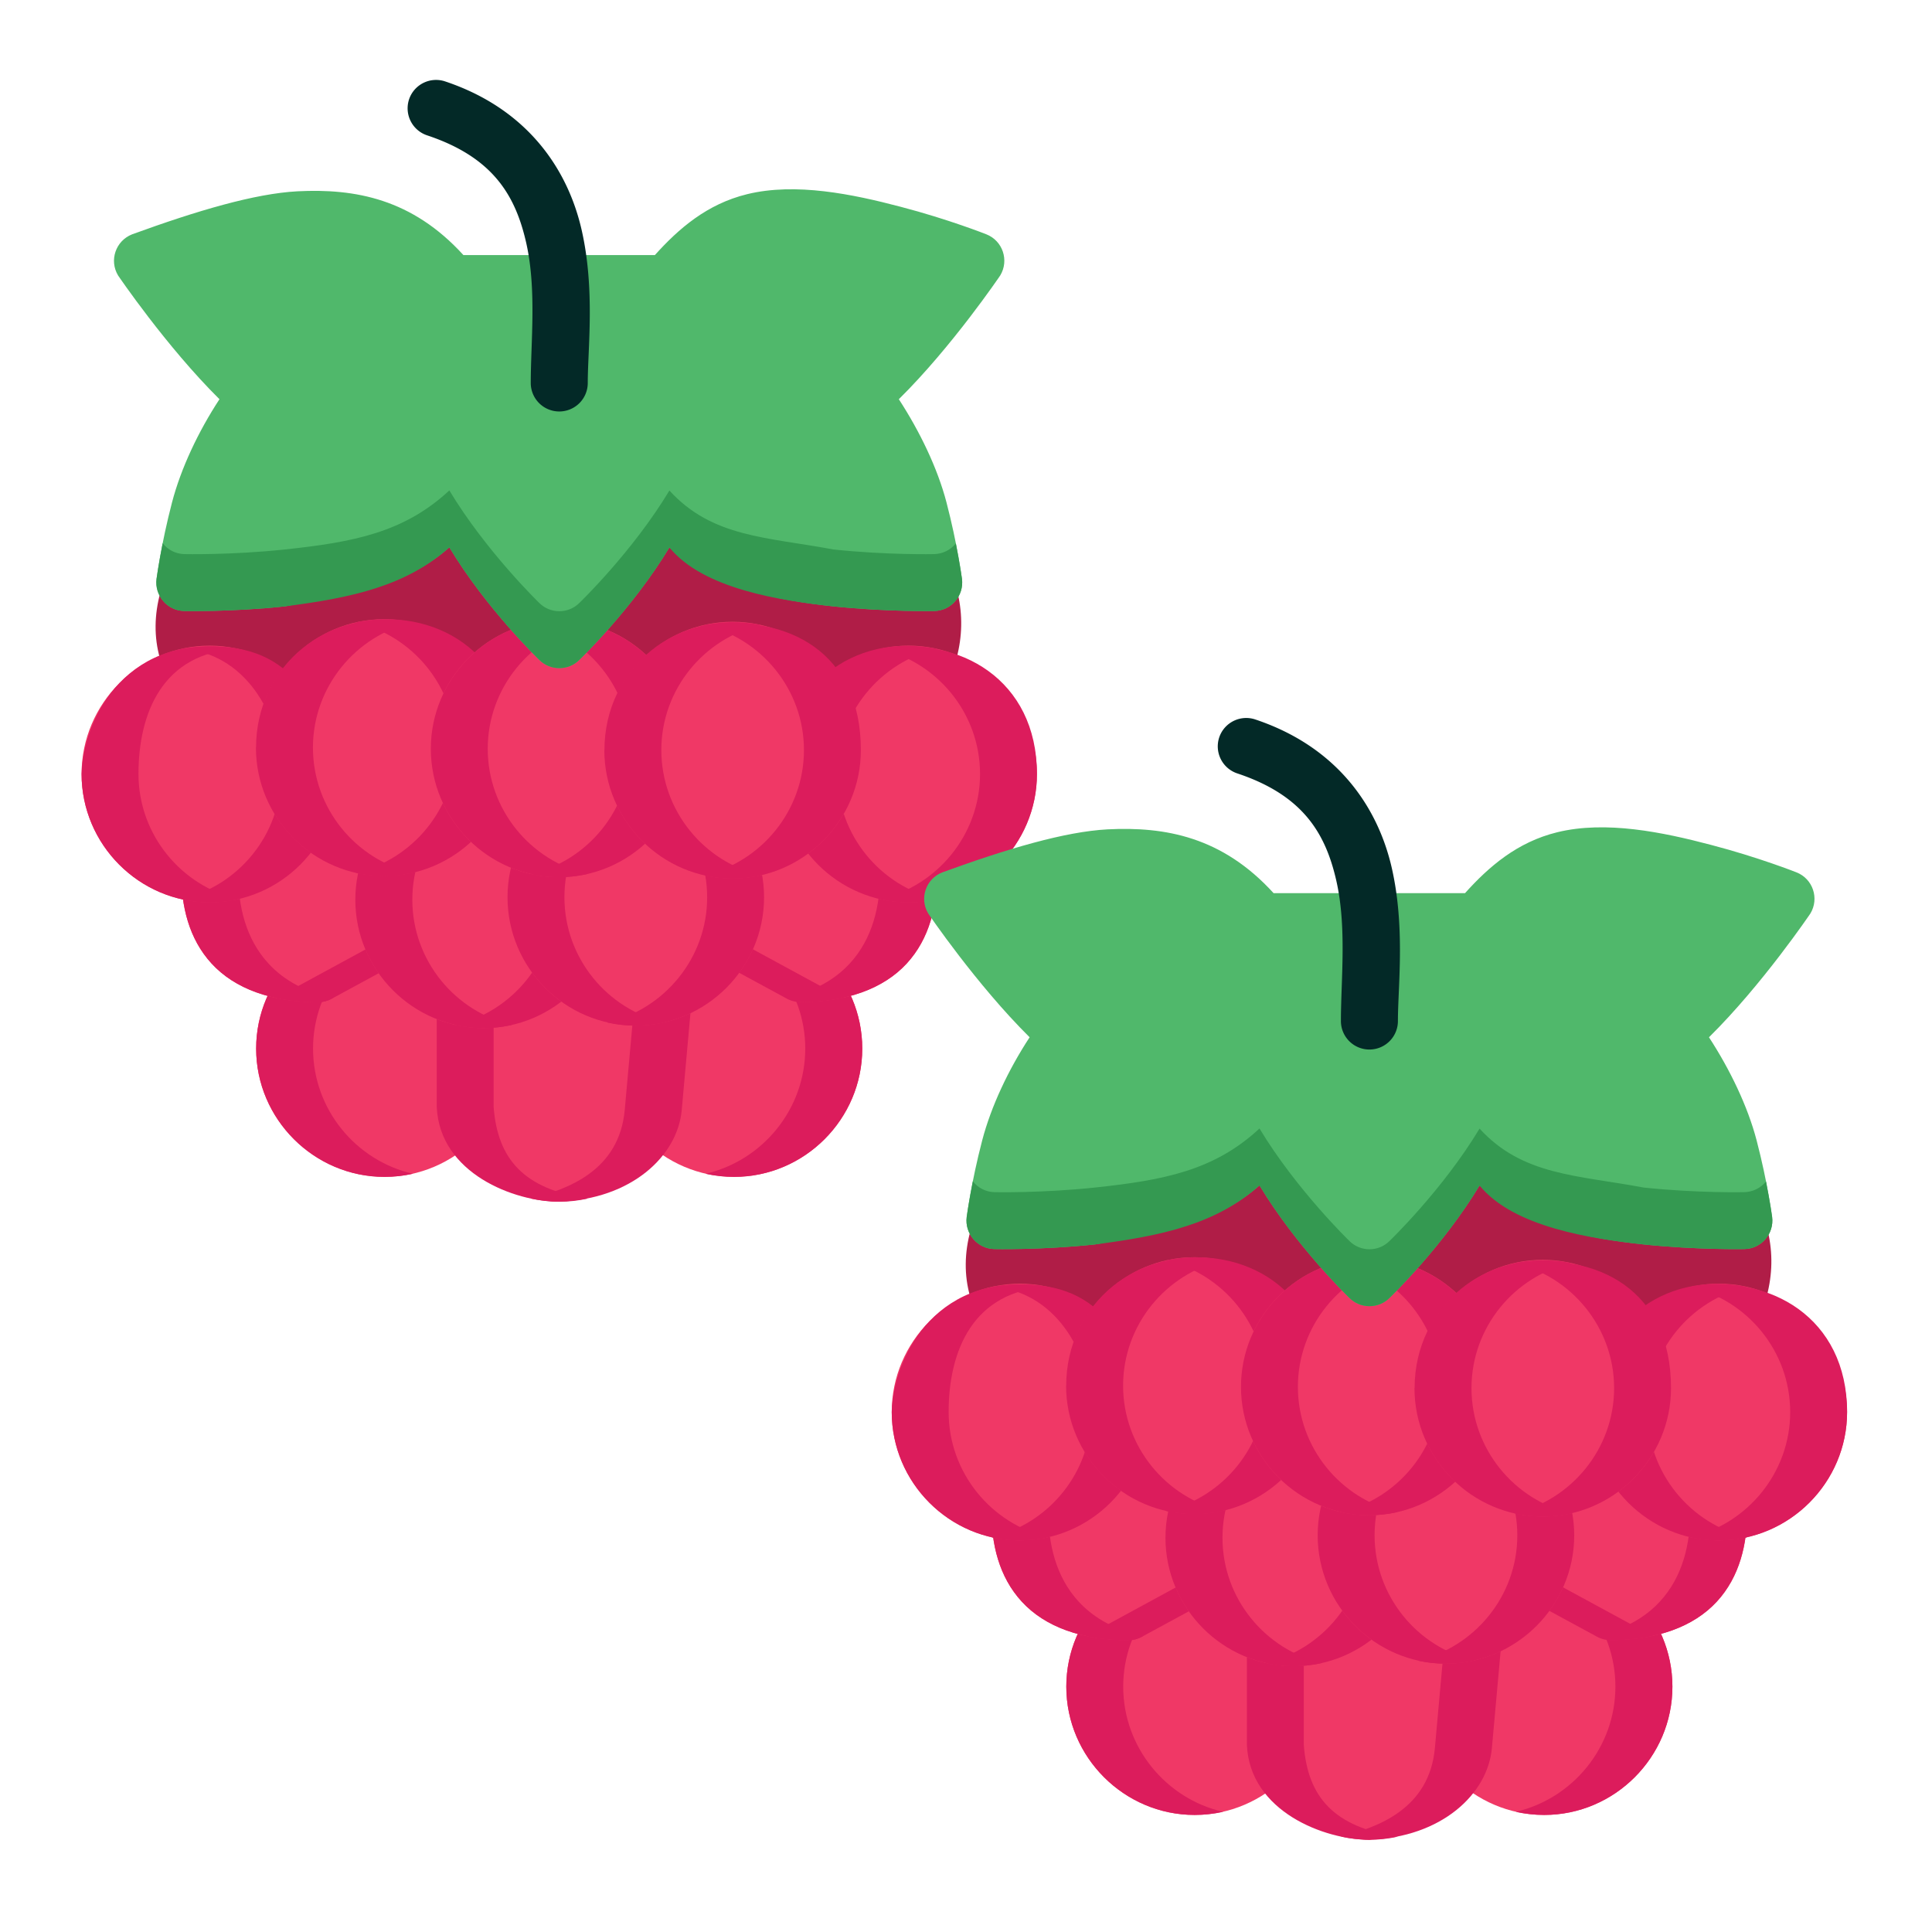 <?xml version="1.0" encoding="UTF-8" standalone="no"?>
<!-- Created with Inkscape (http://www.inkscape.org/) -->

<svg
   width="64pt"
   height="64pt"
   viewBox="0 0 22.578 22.578"
   version="1.1"
   id="svg831"
   inkscape:version="1.1.1 (3bf5ae0d25, 2021-09-20)"
   sodipodi:docname="Export - Unblash - 64px.svg"
   inkscape:export-filename="C:\Users\User\Desktop\CARLOS PROJECT\2. FEBRUARI 1\DONE\8 - Peach.png"
   inkscape:export-xdpi="576"
   inkscape:export-ydpi="576"
   xmlns:inkscape="http://www.inkscape.org/namespaces/inkscape"
   xmlns:sodipodi="http://sodipodi.sourceforge.net/DTD/sodipodi-0.dtd"
   xmlns="http://www.w3.org/2000/svg"
   xmlns:svg="http://www.w3.org/2000/svg"
   xmlns:rdf="http://www.w3.org/1999/02/22-rdf-syntax-ns#"
   xmlns:cc="http://creativecommons.org/ns#"
   xmlns:dc="http://purl.org/dc/elements/1.1/">
  <defs
     id="defs825">
    <pattern
       id="EMFhbasepattern"
       patternUnits="userSpaceOnUse"
       width="6"
       height="6"
       x="0"
       y="0" />
    <pattern
       id="EMFhbasepattern-9"
       patternUnits="userSpaceOnUse"
       width="6"
       height="6"
       x="0"
       y="0" />
    <pattern
       id="EMFhbasepattern-0"
       patternUnits="userSpaceOnUse"
       width="6"
       height="6"
       x="0"
       y="0" />
    <pattern
       id="EMFhbasepattern-7"
       patternUnits="userSpaceOnUse"
       width="6"
       height="6"
       x="0"
       y="0" />
    <pattern
       id="EMFhbasepattern-2"
       patternUnits="userSpaceOnUse"
       width="6"
       height="6"
       x="0"
       y="0" />
    <pattern
       id="EMFhbasepattern-98"
       patternUnits="userSpaceOnUse"
       width="6"
       height="6"
       x="0"
       y="0" />
    <pattern
       id="EMFhbasepattern-6"
       patternUnits="userSpaceOnUse"
       width="6"
       height="6"
       x="0"
       y="0" />
    <pattern
       id="EMFhbasepattern-01"
       patternUnits="userSpaceOnUse"
       width="6"
       height="6"
       x="0"
       y="0" />
    <pattern
       id="EMFhbasepattern-07"
       patternUnits="userSpaceOnUse"
       width="6"
       height="6"
       x="0"
       y="0" />
    <pattern
       id="EMFhbasepattern-8"
       patternUnits="userSpaceOnUse"
       width="6"
       height="6"
       x="0"
       y="0" />
    <pattern
       id="EMFhbasepattern-4"
       patternUnits="userSpaceOnUse"
       width="6"
       height="6"
       x="0"
       y="0" />
    <pattern
       id="EMFhbasepattern-40"
       patternUnits="userSpaceOnUse"
       width="6"
       height="6"
       x="0"
       y="0" />
    <pattern
       id="EMFhbasepattern-08"
       patternUnits="userSpaceOnUse"
       width="6"
       height="6"
       x="0"
       y="0" />
    <pattern
       id="EMFhbasepattern-04"
       patternUnits="userSpaceOnUse"
       width="6"
       height="6"
       x="0"
       y="0" />
    <pattern
       id="EMFhbasepattern-014"
       patternUnits="userSpaceOnUse"
       width="6"
       height="6"
       x="0"
       y="0" />
    <pattern
       id="EMFhbasepattern-27"
       patternUnits="userSpaceOnUse"
       width="6"
       height="6"
       x="0"
       y="0" />
    <pattern
       id="EMFhbasepattern-09"
       patternUnits="userSpaceOnUse"
       width="6"
       height="6"
       x="0"
       y="0" />
    <pattern
       id="EMFhbasepattern-5"
       patternUnits="userSpaceOnUse"
       width="6"
       height="6"
       x="0"
       y="0" />
    <pattern
       id="EMFhbasepattern-018"
       patternUnits="userSpaceOnUse"
       width="6"
       height="6"
       x="0"
       y="0" />
  </defs>
  <sodipodi:namedview
     id="base"
     pagecolor="#ffffff"
     bordercolor="#666666"
     borderopacity="1.0"
     inkscape:pageopacity="0.0"
     inkscape:pageshadow="2"
     inkscape:zoom="9.1757813"
     inkscape:cx="37.925926"
     inkscape:cy="42.666666"
     inkscape:document-units="pt"
     inkscape:current-layer="svg831"
     showgrid="false"
     units="pt"
     inkscape:window-width="1920"
     inkscape:window-height="1001"
     inkscape:window-x="-9"
     inkscape:window-y="41"
     inkscape:window-maximized="1"
     inkscape:pagecheckerboard="true"
     inkscape:showpageshadow="false"
     inkscape:object-paths="true"
     inkscape:snap-intersection-paths="true"
     inkscape:snap-smooth-nodes="true"
     inkscape:snap-midpoints="true"
     showguides="true"
     inkscape:snap-bbox="true"
     inkscape:bbox-nodes="true"
     inkscape:snap-nodes="false"
     inkscape:snap-global="true">
    <inkscape:grid
       type="xygrid"
       id="grid1378" />
    <sodipodi:guide
       position="0.97,21.608"
       orientation="78,0"
       id="guide1380"
       inkscape:locked="false" />
    <sodipodi:guide
       position="0.97,0.97"
       orientation="0,78"
       id="guide1382"
       inkscape:locked="false" />
    <sodipodi:guide
       position="21.608,0.97"
       orientation="-78,0"
       id="guide1384"
       inkscape:locked="false" />
    <sodipodi:guide
       position="21.608,21.608"
       orientation="0,-78"
       id="guide1386"
       inkscape:locked="false" />
  </sodipodi:namedview>
  <g
     inkscape:label="Icon"
     inkscape:groupmode="layer"
     id="layer1"
     transform="translate(0,-274.422)" />
  <g
     id="g1887"
     style="display:inline;stroke-width:0.795"
     transform="matrix(1.257,0,0,1.257,-76.058,-313.103)">
    <g
       id="g12516"
       style="stroke-width:0.795">
      <path
         style="color:#000000;fill:#f03866;fill-opacity:1;stroke-width:0.795;stroke-linecap:round;stroke-linejoin:round;-inkscape-stroke:none"
         d="m 66.139,258.836 c 0,0.656 0.538,1.193 1.193,1.193 0.656,0 1.192,-0.538 1.192,-1.193 -2e-6,-0.656 -0.536,-1.193 -1.192,-1.193 z"
         id="path1132770"
         sodipodi:nodetypes="csscc" />
      <path
         id="path46059"
         style="color:#000000;fill:#dc1c5c;fill-opacity:1;stroke-width:0.795;stroke-linecap:round;stroke-linejoin:round;-inkscape-stroke:none"
         d="m 67.087,257.678 c 0.519,0.129 0.907,0.6 0.907,1.158 -3e-6,0.565 -0.398,1.042 -0.927,1.164 0.085,0.019 0.174,0.029 0.265,0.029 0.656,0 1.192,-0.538 1.192,-1.193 -2e-6,-0.656 -0.536,-1.193 -1.192,-1.193 z"
         sodipodi:nodetypes="cscsscc" />
      <g
         id="g42882"
         transform="matrix(-1,0,0,1,131.413,-1.8750029e-8)"
         style="stroke-width:0.795">
        <path
           style="color:#000000;fill:#f03866;fill-opacity:1;stroke-width:0.795;stroke-linecap:round;stroke-linejoin:round;-inkscape-stroke:none"
           d="m 63.398,256.031 -1.115,0.98 c -0.057,0.05 -0.09,0.123 -0.09,0.199 2e-6,0.296 0.068,0.603 0.283,0.836 0.215,0.233 0.556,0.357 0.992,0.357 l 1.43,-1.113 z"
           id="path42876"
           sodipodi:nodetypes="cccsccc" />
        <path
           id="path42878"
           style="color:#000000;fill:#dc1c5c;fill-opacity:1;stroke-width:0.795;stroke-linecap:round;stroke-linejoin:round;-inkscape-stroke:none"
           d="m 63.424,258.314 c -0.169,-0.06 -0.309,-0.15 -0.418,-0.268 -0.215,-0.233 -0.283,-0.539 -0.283,-0.836 l -0.529,3.4e-4 c 0,0.296 0.068,0.603 0.283,0.836 0.215,0.233 0.556,0.358 0.992,0.358 z"
           sodipodi:nodetypes="ccccscc" />
      </g>
      <path
         id="path49429"
         style="color:#000000;fill:#dc1c5c;fill-opacity:1;stroke-width:0.795;stroke-linecap:round;stroke-linejoin:round;-inkscape-stroke:none"
         d="m 67.826,255.965 a 0.265,0.265 0 0 0 -0.181,0.086 l -1.129,1.24 a 0.265,0.265 0 0 0 0.07,0.41 l 1.235,0.67 a 0.265,0.265 0 0 0 0.125,0.033 c 0.142,0 0.273,-0.013 0.393,-0.039 l -1.224,-0.665 a 0.265,0.265 0 0 1 -0.07,-0.41 l 1.069,-1.174 -0.098,-0.086 a 0.265,0.265 0 0 0 -0.19,-0.067 z" />
      <path
         style="color:#000000;fill:#b01d47;stroke-width:0.795;stroke-linecap:round;stroke-linejoin:round;-inkscape-stroke:none"
         d="m 69.295,255.481 c 0.183,-0.36 0.213,-0.78 0.002,-1.178 -0.041,-0.078 -0.118,-0.131 -0.205,-0.141 l -1.461,-0.158 c -0.089,-0.009 -0.176,0.027 -0.232,0.096 -0.301,0.366 -0.383,0.823 -0.248,1.209 z"
         id="path1057588"
         sodipodi:nodetypes="ccccccc" />
      <path
         style="color:#000000;fill:#f03866;fill-opacity:1;stroke-width:0.795;stroke-linecap:round;stroke-linejoin:round;-inkscape-stroke:none"
         d="m 68.955,255.09 c -0.656,0 -1.191,0.538 -1.191,1.193 2e-6,0.656 0.536,1.193 1.191,1.193 0.656,0 1.193,-0.538 1.193,-1.193 -2e-6,-0.656 -0.538,-1.193 -1.193,-1.193 z"
         id="path1057590" />
      <path
         style="color:#000000;fill:#b01d47;fill-opacity:1;stroke-width:0.795;stroke-linecap:round;stroke-linejoin:round;-inkscape-stroke:none"
         d="m 63.295,253.408 0.477,1.861 c 0.008,0.032 0.022,0.063 0.041,0.09 0.217,0.298 0.572,0.492 0.967,0.492 0.401,0 0.705,-0.235 0.928,-0.537 0.223,0.302 0.527,0.537 0.928,0.537 0.395,0 0.748,-0.194 0.965,-0.492 0.023,-0.031 0.039,-0.067 0.047,-0.105 l 0.381,-1.951 z"
         id="path1057580"
         sodipodi:nodetypes="cccscscccc" />
      <path
         style="color:#000000;fill:#b01d47;stroke-width:0.795;stroke-linecap:round;stroke-linejoin:round;-inkscape-stroke:none"
         d="m 64.285,255.273 c 0.122,-0.386 0.016,-0.821 -0.27,-1.172 -0.056,-0.07 -0.145,-0.107 -0.234,-0.098 l -2e-6,1.2e-4 -1.461,0.16 c -0.087,0.01 -0.164,0.062 -0.205,0.141 -0.201,0.38 -0.234,0.823 0.018,1.203 z"
         id="path1057582"
         sodipodi:nodetypes="cccccccc" />
      <path
         id="path1098057"
         style="fill:#f03866;stroke-width:0.795;stroke-linecap:round;stroke-linejoin:round"
         d="m 64.082,257.643 c -0.656,0 -1.193,0.538 -1.193,1.193 0,0.656 0.538,1.193 1.193,1.193 0.656,0 1.193,-0.538 1.193,-1.193 z"
         sodipodi:nodetypes="csscc" />
      <path
         id="path42964"
         style="color:#000000;fill:#dc1c5c;fill-opacity:1;stroke-width:0.795;stroke-linecap:round;stroke-linejoin:round;-inkscape-stroke:none"
         d="m 64.082,257.643 c -0.656,0 -1.193,0.538 -1.193,1.193 0,0.656 0.538,1.193 1.193,1.193 0.091,0 0.179,-0.01 0.265,-0.029 -0.53,-0.121 -0.929,-0.599 -0.929,-1.164 0,-0.558 0.389,-1.03 0.908,-1.159 z"
         sodipodi:nodetypes="csscscc" />
      <path
         style="color:#000000;fill:#f03866;fill-opacity:1;stroke-width:0.795;stroke-linecap:round;stroke-linejoin:round;-inkscape-stroke:none"
         d="m 64.832,257.527 c -0.145,5.1e-4 -0.263,0.118 -0.264,0.264 v 1.588 c 0.183,0.507 0.722,0.871 1.139,0.881 0.576,-0.126 0.974,-0.402 1.139,-0.856 l 0.143,-1.59 c 0.013,-0.154 -0.107,-0.286 -0.262,-0.287 z"
         id="path1057564"
         sodipodi:nodetypes="cccccccc" />
      <path
         id="path50965"
         style="color:#000000;fill:#dc1c5c;fill-opacity:1;stroke-width:0.795;stroke-linecap:round;stroke-linejoin:round;-inkscape-stroke:none"
         d="m 66.197,257.527 c 0.154,9.8e-4 0.275,0.133 0.262,0.287 l -0.143,1.59 c -0.05,0.569 -0.534,0.742 -0.874,0.826 0.085,0.019 0.174,0.029 0.265,0.029 0.671,-0.022 1.102,-0.425 1.139,-0.855 l 0.143,-1.59 c 0.013,-0.154 -0.108,-0.286 -0.262,-0.287 z"
         sodipodi:nodetypes="ccccccccc" />
      <path
         id="path44648"
         style="color:#000000;fill:#dc1c5c;fill-opacity:1;stroke-width:0.795;stroke-linecap:round;stroke-linejoin:round;-inkscape-stroke:none"
         d="m 64.832,257.527 c -0.145,5.8e-4 -0.263,0.118 -0.264,0.264 v 1.588 c 0.028,0.619 0.722,0.881 1.138,0.881 0.091,0 0.179,-0.01 0.265,-0.029 -0.596,-0.089 -0.837,-0.369 -0.874,-0.851 v -1.588 c 5.81e-4,-0.145 0.118,-0.263 0.264,-0.264 z"
         sodipodi:nodetypes="ccccccccc" />
      <path
         style="color:#000000;fill:#f03866;fill-opacity:1;stroke-width:0.795;stroke-linecap:round;stroke-linejoin:round;-inkscape-stroke:none"
         d="m 62.283,257.012 c -0.057,0.05 -0.09,0.123 -0.09,0.199 2e-6,0.296 0.068,0.603 0.283,0.836 0.215,0.233 0.556,0.357 0.992,0.357 0.464,-0.162 0.916,-0.463 1.359,-0.703 0.151,-0.082 0.185,-0.283 0.07,-0.41 l -1.129,-1.24 c -0.569,-0.211 -1.055,0.582 -1.486,0.961 z"
         id="path1057560"
         sodipodi:nodetypes="ccsccccc" />
      <path
         id="path47784"
         style="color:#000000;fill:#dc1c5c;fill-opacity:1;stroke-width:0.795;stroke-linecap:round;stroke-linejoin:round;-inkscape-stroke:none"
         d="m 64.298,257.701 -1.223,0.665 c 0.12,0.026 0.252,0.039 0.393,0.039 0.044,-5.2e-4 0.087,-0.012 0.125,-0.033 l 1.234,-0.67 z"
         sodipodi:nodetypes="cccccc" />
      <path
         id="path27178"
         style="color:#000000;fill:#dc1c5c;fill-opacity:1;stroke-width:0.795;stroke-linecap:round;stroke-linejoin:round;-inkscape-stroke:none"
         d="m 62.193,257.211 c 0,0.296 0.068,0.603 0.283,0.836 0.215,0.233 0.556,0.358 0.992,0.358 0.044,-5.2e-4 0.087,-0.012 0.125,-0.033 l 0.011,-0.006 c -0.251,-0.053 -0.453,-0.161 -0.599,-0.319 -0.215,-0.233 -0.283,-0.539 -0.283,-0.836 z"
         sodipodi:nodetypes="cscscccc" />
      <path
         style="color:#000000;fill:#f03866;fill-opacity:1;stroke-width:0.795;stroke-linecap:round;stroke-linejoin:round;-inkscape-stroke:none"
         d="m 65.003,256.259 c -0.656,0 -1.191,0.538 -1.191,1.193 2e-6,0.656 0.536,1.193 1.191,1.193 0.656,0 1.193,-0.538 1.193,-1.193 -2e-6,-0.656 -0.538,-1.193 -1.193,-1.193 z"
         id="path361877" />
      <path
         id="path36508"
         style="color:#000000;fill:#dc1c5c;fill-opacity:1;stroke-width:0.795;stroke-linecap:round;stroke-linejoin:round;-inkscape-stroke:none"
         d="m 64.738,256.289 c 0.53,0.121 0.929,0.599 0.929,1.164 0,0.565 -0.399,1.042 -0.929,1.164 0.085,0.019 0.174,0.029 0.265,0.029 0.656,0 1.193,-0.538 1.193,-1.193 0,-0.656 -0.538,-1.193 -1.193,-1.193 z"
         sodipodi:nodetypes="cscsscc" />
      <path
         id="path30199"
         style="color:#000000;fill:#dc1c5c;fill-opacity:1;stroke-width:0.795;stroke-linecap:round;stroke-linejoin:round;-inkscape-stroke:none"
         d="m 65.003,256.259 c -0.656,0 -1.192,0.538 -1.192,1.193 3e-6,0.656 0.536,1.193 1.192,1.193 0.091,0 0.179,-0.01 0.265,-0.029 -0.529,-0.121 -0.927,-0.599 -0.927,-1.164 3e-6,-0.565 0.398,-1.042 0.927,-1.164 z"
         sodipodi:nodetypes="csscscc" />
      <path
         style="color:#000000;fill:#f03866;fill-opacity:1;stroke-width:0.795;stroke-linecap:round;stroke-linejoin:round;-inkscape-stroke:none"
         d="m 66.417,256.236 c -0.656,0 -1.191,0.538 -1.191,1.193 2e-6,0.656 0.536,1.193 1.191,1.193 0.656,0 1.193,-0.538 1.193,-1.193 -2e-6,-0.656 -0.538,-1.193 -1.193,-1.193 z"
         id="path361879" />
      <path
         id="path38940"
         style="color:#000000;fill:#dc1c5c;fill-opacity:1;stroke-width:0.795;stroke-linecap:round;stroke-linejoin:round;-inkscape-stroke:none"
         d="m 66.153,256.266 c 0.53,0.121 0.929,0.599 0.929,1.164 -2e-6,0.565 -0.399,1.042 -0.929,1.164 0.085,0.019 0.173,0.029 0.264,0.029 0.656,0 1.194,-0.538 1.194,-1.193 -3e-6,-0.656 -0.538,-1.193 -1.194,-1.193 z"
         sodipodi:nodetypes="cscsscc" />
      <path
         id="path37373"
         style="color:#000000;fill:#dc1c5c;fill-opacity:1;stroke-width:0.795;stroke-linecap:round;stroke-linejoin:round;-inkscape-stroke:none"
         d="m 66.387,256.236 c -0.642,0.016 -1.161,0.548 -1.161,1.193 3e-6,0.656 0.535,1.193 1.191,1.193 0.091,0 0.18,-0.01 0.265,-0.029 -0.529,-0.121 -0.927,-0.599 -0.927,-1.164 0,-0.565 0.398,-1.042 0.927,-1.164 -0.085,-0.02 -0.174,-0.029 -0.265,-0.029 -0.01,0 -0.02,-2.6e-4 -0.03,0 z" />
      <path
         style="color:#000000;fill:#f03866;fill-opacity:1;stroke-width:0.795;stroke-linecap:round;stroke-linejoin:round;-inkscape-stroke:none"
         d="m 62.457,255.09 c -0.656,0 -1.191,0.538 -1.191,1.193 -10e-7,0.656 0.536,1.193 1.191,1.193 0.656,0 1.193,-0.538 1.193,-1.193 -6e-6,-0.656 -0.538,-1.193 -1.193,-1.193 z"
         id="path1057586" />
      <path
         id="path32002"
         style="color:#000000;fill:#dc1c5c;fill-opacity:1;stroke-width:0.795;stroke-linecap:round;stroke-linejoin:round;-inkscape-stroke:none"
         d="m 62.193,255.12 c 0.579,0.03 0.928,0.598 0.928,1.163 0,0.565 -0.398,1.042 -0.928,1.164 0.085,0.019 0.173,0.03 0.264,0.03 0.656,0 1.193,-0.538 1.193,-1.194 -0.212,-0.847 -0.559,-1.293 -1.457,-1.163 z"
         sodipodi:nodetypes="cscscc" />
      <path
         style="color:#000000;fill:#f03866;fill-opacity:1;stroke-width:0.795;stroke-linecap:round;stroke-linejoin:round;-inkscape-stroke:none"
         d="m 64.079,254.844 c -0.656,0 -1.191,0.538 -1.191,1.193 2e-6,0.656 0.536,1.193 1.191,1.193 0.656,0 1.193,-0.538 1.193,-1.193 -2e-6,-0.656 -0.538,-1.193 -1.193,-1.193 z"
         id="path367134" />
      <path
         id="path21810"
         style="color:#000000;fill:#dc1c5c;fill-opacity:1;stroke-width:0.795;stroke-linecap:round;stroke-linejoin:round;-inkscape-stroke:none"
         d="m 63.814,254.874 c 0.53,0.121 0.929,0.599 0.929,1.164 -3e-6,0.565 -0.399,1.042 -0.929,1.164 0.085,0.019 0.174,0.03 0.265,0.03 0.656,0 1.193,-0.538 1.193,-1.194 0,-0.894 -0.733,-1.313 -1.458,-1.164 z"
         sodipodi:nodetypes="cscscc" />
      <path
         style="color:#000000;fill:#f03866;fill-opacity:1;stroke-width:0.795;stroke-linecap:round;stroke-linejoin:round;-inkscape-stroke:none"
         d="m 65.704,254.856 c -0.656,0 -1.191,0.538 -1.191,1.193 2e-6,0.656 0.536,1.193 1.191,1.193 0.656,0 1.193,-0.538 1.193,-1.193 -2e-6,-0.656 -0.538,-1.193 -1.193,-1.193 z"
         id="path367216" />
      <path
         id="path23572"
         style="color:#000000;fill:#dc1c5c;fill-opacity:1;stroke-width:0.795;stroke-linecap:round;stroke-linejoin:round;-inkscape-stroke:none"
         d="m 65.44,254.886 c 0.53,0.121 0.928,0.599 0.928,1.164 0,0.565 -0.398,1.042 -0.928,1.164 0.085,0.019 0.173,0.029 0.264,0.029 0.656,0 1.193,-0.538 1.193,-1.193 0,-0.656 -0.538,-1.193 -1.193,-1.193 z"
         sodipodi:nodetypes="cscsscc" />
      <path
         id="path20048"
         style="color:#000000;fill:#dc1c5c;fill-opacity:1;stroke-width:0.795;stroke-linecap:round;stroke-linejoin:round;-inkscape-stroke:none"
         d="m 67.763,256.283 c 3e-6,0.656 0.536,1.194 1.192,1.194 0.091,0 0.179,-0.01 0.265,-0.03 -0.529,-0.121 -0.927,-0.599 -0.927,-1.164 3e-6,-0.565 0.398,-1.042 0.927,-1.163 -0.796,-0.159 -1.432,0.366 -1.456,1.163 z"
         sodipodi:nodetypes="cscscc" />
      <path
         style="color:#000000;fill:#f03866;fill-opacity:1;stroke-width:0.795;stroke-linecap:round;stroke-linejoin:round;-inkscape-stroke:none"
         d="m 67.318,254.868 c -0.656,0 -1.191,0.538 -1.191,1.193 2e-6,0.656 0.536,1.193 1.191,1.193 0.656,0 1.193,-0.538 1.193,-1.193 -2e-6,-0.656 -0.538,-1.193 -1.193,-1.193 z"
         id="path369216" />
      <path
         id="path25451"
         style="color:#000000;fill:#dc1c5c;fill-opacity:1;stroke-width:0.795;stroke-linecap:round;stroke-linejoin:round;-inkscape-stroke:none"
         d="m 67.053,254.898 c 0.53,0.121 0.929,0.598 0.929,1.163 0,0.565 -0.399,1.042 -0.929,1.164 0.085,0.019 0.174,0.03 0.265,0.03 0.656,0 1.193,-0.538 1.193,-1.194 0,-0.906 -0.671,-1.268 -1.458,-1.163 z"
         sodipodi:nodetypes="cscscc" />
      <path
         id="path13585"
         style="color:#000000;fill:#dc1c5c;fill-opacity:1;stroke-width:0.795;stroke-linecap:round;stroke-linejoin:round;-inkscape-stroke:none"
         d="m 61.266,256.283 c -2e-6,0.656 0.535,1.194 1.191,1.194 0.091,0 0.18,-0.01 0.265,-0.03 -0.529,-0.121 -0.927,-0.599 -0.927,-1.164 5e-6,-0.565 0.224,-1.129 0.927,-1.163 -1.017,-0.172 -1.44,0.63 -1.456,1.163 z"
         sodipodi:nodetypes="cscscc" />
      <path
         id="path15581"
         style="color:#000000;fill:#dc1c5c;fill-opacity:1;stroke-width:0.795;stroke-linecap:round;stroke-linejoin:round;-inkscape-stroke:none"
         d="m 62.887,256.038 c 3e-6,0.656 0.536,1.194 1.192,1.194 0.091,0 0.179,-0.01 0.265,-0.03 -0.529,-0.121 -0.927,-0.599 -0.927,-1.164 2e-6,-0.565 0.398,-1.042 0.927,-1.164 -0.792,-0.156 -1.456,0.411 -1.456,1.164 z"
         sodipodi:nodetypes="cscscc" />
      <path
         id="path17382"
         style="color:#000000;fill:#dc1c5c;fill-opacity:1;stroke-width:0.795;stroke-linecap:round;stroke-linejoin:round;-inkscape-stroke:none"
         d="m 65.674,254.856 c -0.642,0.016 -1.161,0.548 -1.161,1.193 2e-6,0.656 0.535,1.193 1.191,1.193 0.091,0 0.18,-0.01 0.265,-0.029 -0.529,-0.121 -0.927,-0.599 -0.927,-1.164 3e-6,-0.565 0.398,-1.042 0.927,-1.164 z"
         sodipodi:nodetypes="csscscc" />
      <path
         id="path18442"
         style="color:#000000;fill:#dc1c5c;fill-opacity:1;stroke-width:0.795;stroke-linecap:round;stroke-linejoin:round;-inkscape-stroke:none"
         d="m 66.126,256.061 c 2e-6,0.656 0.536,1.194 1.192,1.194 0.091,0 0.179,-0.01 0.265,-0.03 -0.529,-0.121 -0.927,-0.599 -0.927,-1.164 2e-6,-0.565 0.398,-1.042 0.927,-1.163 -0.78,-0.155 -1.456,0.399 -1.456,1.163 z"
         sodipodi:nodetypes="cscscc" />
      <path
         id="path34271"
         style="color:#000000;fill:#dc1c5c;fill-opacity:1;stroke-width:0.795;stroke-linecap:round;stroke-linejoin:round;-inkscape-stroke:none"
         d="m 68.69,255.12 c 0.53,0.121 0.929,0.598 0.929,1.163 0,0.565 -0.399,1.042 -0.929,1.164 0.085,0.019 0.174,0.03 0.265,0.03 0.656,0 1.193,-0.538 1.193,-1.194 0,-0.877 -0.72,-1.289 -1.458,-1.163 z"
         sodipodi:nodetypes="cscscc" />
      <path
         style="color:#000000;fill:#50b86b;stroke-width:0.795;stroke-linecap:round;stroke-linejoin:round;-inkscape-stroke:none"
         d="m 61.736,251.266 c -0.153,0.06 -0.215,0.242 -0.131,0.382 0,0 0.448,0.661 0.943,1.151 -0.197,0.301 -0.358,0.642 -0.441,0.959 -0.102,0.39 -0.144,0.711 -0.144,0.711 -0.02,0.156 0.1,0.296 0.257,0.299 0,0 0.433,0.01 0.936,-0.043 0.62,-0.116 1.128,-0.19 1.529,-0.549 0.341,0.568 0.835,1.045 0.835,1.045 0.103,0.104 0.272,0.104 0.375,0 0,0 0.494,-0.475 0.836,-1.044 0.413,0.387 1.039,0.496 1.525,0.548 0.503,0.052 0.937,0.043 0.937,0.043 0.158,-0.003 0.278,-0.142 0.258,-0.299 0,0 -0.042,-0.321 -0.144,-0.711 -0.083,-0.317 -0.247,-0.658 -0.443,-0.959 0.496,-0.489 0.943,-1.151 0.943,-1.151 0.084,-0.14 0.023,-0.322 -0.129,-0.382 0,0 -0.352,-0.14 -0.797,-0.256 -0.444,-0.117 -0.976,-0.228 -1.428,-0.117 -0.372,0.091 -0.636,0.32 -0.857,0.566 h -1.78 c -0.477,-0.524 -1.008,-0.62 -1.543,-0.593 -0.396,0.021 -0.933,0.18 -1.537,0.4 z"
         id="path1058032"
         sodipodi:nodetypes="cccsccccccccccscccsccccc" />
      <path
         style="color:#000000;fill:#032927;fill-opacity:1;stroke-width:0.795;stroke-linecap:round;stroke-linejoin:round;-inkscape-stroke:none"
         d="m 64.645,249.844 a 0.265,0.265 0 0 0 -0.334,0.166 0.265,0.265 0 0 0 0.168,0.336 c 0.616,0.205 0.821,0.563 0.92,0.996 0.099,0.433 0.043,0.925 0.043,1.305 a 0.265,0.265 0 0 0 0.266,0.266 0.265,0.265 0 0 0 0.264,-0.266 c 0,-0.317 0.069,-0.869 -0.057,-1.422 -0.126,-0.553 -0.494,-1.122 -1.27,-1.381 z"
         id="path42528" />
      <path
         id="path52807"
         style="color:#000000;fill:#349951;fill-opacity:1;stroke-width:0.795;stroke-linecap:round;stroke-linejoin:round;-inkscape-stroke:none"
         d="m 63.156,254.196 c -0.503,0.053 -0.936,0.043 -0.936,0.043 -0.078,-0.002 -0.152,-0.039 -0.2,-0.101 -0.039,0.198 -0.057,0.331 -0.057,0.331 -0.02,0.156 0.1,0.296 0.257,0.299 0,0 0.433,0.01 0.936,-0.043 0.629,-0.081 1.128,-0.19 1.529,-0.549 0.341,0.568 0.835,1.045 0.835,1.045 0.103,0.104 0.272,0.104 0.375,0 0,0 0.494,-0.475 0.836,-1.044 0.314,0.387 1.039,0.496 1.525,0.548 0.503,0.052 0.937,0.043 0.937,0.043 0.158,-0.003 0.278,-0.142 0.258,-0.299 0,0 -0.018,-0.132 -0.057,-0.329 -0.049,0.061 -0.123,0.097 -0.201,0.099 0,0 -0.435,0.01 -0.937,-0.043 -0.619,-0.116 -1.126,-0.111 -1.525,-0.548 -0.342,0.569 -0.836,1.044 -0.836,1.044 -0.103,0.104 -0.272,0.104 -0.375,0 0,0 -0.493,-0.477 -0.835,-1.045 -0.421,0.392 -0.892,0.481 -1.529,0.549 z"
         sodipodi:nodetypes="ccccccccccccccccccccc" />
    </g>
    <g
       id="g12600"
       transform="translate(7.532,5.932)"
       style="stroke-width:0.795">
      <path
         style="color:#000000;fill:#f03866;fill-opacity:1;stroke-width:0.795;stroke-linecap:round;stroke-linejoin:round;-inkscape-stroke:none"
         d="m 66.139,258.836 c 0,0.656 0.538,1.193 1.193,1.193 0.656,0 1.192,-0.538 1.192,-1.193 -2e-6,-0.656 -0.536,-1.193 -1.192,-1.193 z"
         id="path12518"
         sodipodi:nodetypes="csscc" />
      <path
         id="path12520"
         style="color:#000000;fill:#dc1c5c;fill-opacity:1;stroke-width:0.795;stroke-linecap:round;stroke-linejoin:round;-inkscape-stroke:none"
         d="m 67.087,257.678 c 0.519,0.129 0.907,0.6 0.907,1.158 -3e-6,0.565 -0.398,1.042 -0.927,1.164 0.085,0.019 0.174,0.029 0.265,0.029 0.656,0 1.192,-0.538 1.192,-1.193 -2e-6,-0.656 -0.536,-1.193 -1.192,-1.193 z"
         sodipodi:nodetypes="cscsscc" />
      <g
         id="g12526"
         transform="matrix(-1,0,0,1,131.413,-1.8750029e-8)"
         style="stroke-width:0.795">
        <path
           style="color:#000000;fill:#f03866;fill-opacity:1;stroke-width:0.795;stroke-linecap:round;stroke-linejoin:round;-inkscape-stroke:none"
           d="m 63.398,256.031 -1.115,0.98 c -0.057,0.05 -0.09,0.123 -0.09,0.199 2e-6,0.296 0.068,0.603 0.283,0.836 0.215,0.233 0.556,0.357 0.992,0.357 l 1.43,-1.113 z"
           id="path12522"
           sodipodi:nodetypes="cccsccc" />
        <path
           id="path12524"
           style="color:#000000;fill:#dc1c5c;fill-opacity:1;stroke-width:0.795;stroke-linecap:round;stroke-linejoin:round;-inkscape-stroke:none"
           d="m 63.424,258.314 c -0.169,-0.06 -0.309,-0.15 -0.418,-0.268 -0.215,-0.233 -0.283,-0.539 -0.283,-0.836 l -0.529,3.4e-4 c 0,0.296 0.068,0.603 0.283,0.836 0.215,0.233 0.556,0.358 0.992,0.358 z"
           sodipodi:nodetypes="ccccscc" />
      </g>
      <path
         id="path12528"
         style="color:#000000;fill:#dc1c5c;fill-opacity:1;stroke-width:0.795;stroke-linecap:round;stroke-linejoin:round;-inkscape-stroke:none"
         d="m 67.826,255.965 a 0.265,0.265 0 0 0 -0.181,0.086 l -1.129,1.24 a 0.265,0.265 0 0 0 0.07,0.41 l 1.235,0.67 a 0.265,0.265 0 0 0 0.125,0.033 c 0.142,0 0.273,-0.013 0.393,-0.039 l -1.224,-0.665 a 0.265,0.265 0 0 1 -0.07,-0.41 l 1.069,-1.174 -0.098,-0.086 a 0.265,0.265 0 0 0 -0.19,-0.067 z" />
      <path
         style="color:#000000;fill:#b01d47;stroke-width:0.795;stroke-linecap:round;stroke-linejoin:round;-inkscape-stroke:none"
         d="m 69.295,255.481 c 0.183,-0.36 0.213,-0.78 0.002,-1.178 -0.041,-0.078 -0.118,-0.131 -0.205,-0.141 l -1.461,-0.158 c -0.089,-0.009 -0.176,0.027 -0.232,0.096 -0.301,0.366 -0.383,0.823 -0.248,1.209 z"
         id="path12530"
         sodipodi:nodetypes="ccccccc" />
      <path
         style="color:#000000;fill:#f03866;fill-opacity:1;stroke-width:0.795;stroke-linecap:round;stroke-linejoin:round;-inkscape-stroke:none"
         d="m 68.955,255.09 c -0.656,0 -1.191,0.538 -1.191,1.193 2e-6,0.656 0.536,1.193 1.191,1.193 0.656,0 1.193,-0.538 1.193,-1.193 -2e-6,-0.656 -0.538,-1.193 -1.193,-1.193 z"
         id="path12532" />
      <path
         style="color:#000000;fill:#b01d47;fill-opacity:1;stroke-width:0.795;stroke-linecap:round;stroke-linejoin:round;-inkscape-stroke:none"
         d="m 63.295,253.408 0.477,1.861 c 0.008,0.032 0.022,0.063 0.041,0.09 0.217,0.298 0.572,0.492 0.967,0.492 0.401,0 0.705,-0.235 0.928,-0.537 0.223,0.302 0.527,0.537 0.928,0.537 0.395,0 0.748,-0.194 0.965,-0.492 0.023,-0.031 0.039,-0.067 0.047,-0.105 l 0.381,-1.951 z"
         id="path12534"
         sodipodi:nodetypes="cccscscccc" />
      <path
         style="color:#000000;fill:#b01d47;stroke-width:0.795;stroke-linecap:round;stroke-linejoin:round;-inkscape-stroke:none"
         d="m 64.285,255.273 c 0.122,-0.386 0.016,-0.821 -0.27,-1.172 -0.056,-0.07 -0.145,-0.107 -0.234,-0.098 l -2e-6,1.2e-4 -1.461,0.16 c -0.087,0.01 -0.164,0.062 -0.205,0.141 -0.201,0.38 -0.234,0.823 0.018,1.203 z"
         id="path12536"
         sodipodi:nodetypes="cccccccc" />
      <path
         id="path12538"
         style="fill:#f03866;stroke-width:0.795;stroke-linecap:round;stroke-linejoin:round"
         d="m 64.082,257.643 c -0.656,0 -1.193,0.538 -1.193,1.193 0,0.656 0.538,1.193 1.193,1.193 0.656,0 1.193,-0.538 1.193,-1.193 z"
         sodipodi:nodetypes="csscc" />
      <path
         id="path12540"
         style="color:#000000;fill:#dc1c5c;fill-opacity:1;stroke-width:0.795;stroke-linecap:round;stroke-linejoin:round;-inkscape-stroke:none"
         d="m 64.082,257.643 c -0.656,0 -1.193,0.538 -1.193,1.193 0,0.656 0.538,1.193 1.193,1.193 0.091,0 0.179,-0.01 0.265,-0.029 -0.53,-0.121 -0.929,-0.599 -0.929,-1.164 0,-0.558 0.389,-1.03 0.908,-1.159 z"
         sodipodi:nodetypes="csscscc" />
      <path
         style="color:#000000;fill:#f03866;fill-opacity:1;stroke-width:0.795;stroke-linecap:round;stroke-linejoin:round;-inkscape-stroke:none"
         d="m 64.832,257.527 c -0.145,5.1e-4 -0.263,0.118 -0.264,0.264 v 1.588 c 0.183,0.507 0.722,0.871 1.139,0.881 0.576,-0.126 0.974,-0.402 1.139,-0.856 l 0.143,-1.59 c 0.013,-0.154 -0.107,-0.286 -0.262,-0.287 z"
         id="path12542"
         sodipodi:nodetypes="cccccccc" />
      <path
         id="path12544"
         style="color:#000000;fill:#dc1c5c;fill-opacity:1;stroke-width:0.795;stroke-linecap:round;stroke-linejoin:round;-inkscape-stroke:none"
         d="m 66.197,257.527 c 0.154,9.8e-4 0.275,0.133 0.262,0.287 l -0.143,1.59 c -0.05,0.569 -0.534,0.742 -0.874,0.826 0.085,0.019 0.174,0.029 0.265,0.029 0.671,-0.022 1.102,-0.425 1.139,-0.855 l 0.143,-1.59 c 0.013,-0.154 -0.108,-0.286 -0.262,-0.287 z"
         sodipodi:nodetypes="ccccccccc" />
      <path
         id="path12546"
         style="color:#000000;fill:#dc1c5c;fill-opacity:1;stroke-width:0.795;stroke-linecap:round;stroke-linejoin:round;-inkscape-stroke:none"
         d="m 64.832,257.527 c -0.145,5.8e-4 -0.263,0.118 -0.264,0.264 v 1.588 c 0.028,0.619 0.722,0.881 1.138,0.881 0.091,0 0.179,-0.01 0.265,-0.029 -0.596,-0.089 -0.837,-0.369 -0.874,-0.851 v -1.588 c 5.81e-4,-0.145 0.118,-0.263 0.264,-0.264 z"
         sodipodi:nodetypes="ccccccccc" />
      <path
         style="color:#000000;fill:#f03866;fill-opacity:1;stroke-width:0.795;stroke-linecap:round;stroke-linejoin:round;-inkscape-stroke:none"
         d="m 62.283,257.012 c -0.057,0.05 -0.09,0.123 -0.09,0.199 2e-6,0.296 0.068,0.603 0.283,0.836 0.215,0.233 0.556,0.357 0.992,0.357 0.464,-0.162 0.916,-0.463 1.359,-0.703 0.151,-0.082 0.185,-0.283 0.07,-0.41 l -1.129,-1.24 c -0.569,-0.211 -1.055,0.582 -1.486,0.961 z"
         id="path12548"
         sodipodi:nodetypes="ccsccccc" />
      <path
         id="path12550"
         style="color:#000000;fill:#dc1c5c;fill-opacity:1;stroke-width:0.795;stroke-linecap:round;stroke-linejoin:round;-inkscape-stroke:none"
         d="m 64.298,257.701 -1.223,0.665 c 0.12,0.026 0.252,0.039 0.393,0.039 0.044,-5.2e-4 0.087,-0.012 0.125,-0.033 l 1.234,-0.67 z"
         sodipodi:nodetypes="cccccc" />
      <path
         id="path12552"
         style="color:#000000;fill:#dc1c5c;fill-opacity:1;stroke-width:0.795;stroke-linecap:round;stroke-linejoin:round;-inkscape-stroke:none"
         d="m 62.193,257.211 c 0,0.296 0.068,0.603 0.283,0.836 0.215,0.233 0.556,0.358 0.992,0.358 0.044,-5.2e-4 0.087,-0.012 0.125,-0.033 l 0.011,-0.006 c -0.251,-0.053 -0.453,-0.161 -0.599,-0.319 -0.215,-0.233 -0.283,-0.539 -0.283,-0.836 z"
         sodipodi:nodetypes="cscscccc" />
      <path
         style="color:#000000;fill:#f03866;fill-opacity:1;stroke-width:0.795;stroke-linecap:round;stroke-linejoin:round;-inkscape-stroke:none"
         d="m 65.003,256.259 c -0.656,0 -1.191,0.538 -1.191,1.193 2e-6,0.656 0.536,1.193 1.191,1.193 0.656,0 1.193,-0.538 1.193,-1.193 -2e-6,-0.656 -0.538,-1.193 -1.193,-1.193 z"
         id="path12554" />
      <path
         id="path12556"
         style="color:#000000;fill:#dc1c5c;fill-opacity:1;stroke-width:0.795;stroke-linecap:round;stroke-linejoin:round;-inkscape-stroke:none"
         d="m 64.738,256.289 c 0.53,0.121 0.929,0.599 0.929,1.164 0,0.565 -0.399,1.042 -0.929,1.164 0.085,0.019 0.174,0.029 0.265,0.029 0.656,0 1.193,-0.538 1.193,-1.193 0,-0.656 -0.538,-1.193 -1.193,-1.193 z"
         sodipodi:nodetypes="cscsscc" />
      <path
         id="path12558"
         style="color:#000000;fill:#dc1c5c;fill-opacity:1;stroke-width:0.795;stroke-linecap:round;stroke-linejoin:round;-inkscape-stroke:none"
         d="m 65.003,256.259 c -0.656,0 -1.192,0.538 -1.192,1.193 3e-6,0.656 0.536,1.193 1.192,1.193 0.091,0 0.179,-0.01 0.265,-0.029 -0.529,-0.121 -0.927,-0.599 -0.927,-1.164 3e-6,-0.565 0.398,-1.042 0.927,-1.164 z"
         sodipodi:nodetypes="csscscc" />
      <path
         style="color:#000000;fill:#f03866;fill-opacity:1;stroke-width:0.795;stroke-linecap:round;stroke-linejoin:round;-inkscape-stroke:none"
         d="m 66.417,256.236 c -0.656,0 -1.191,0.538 -1.191,1.193 2e-6,0.656 0.536,1.193 1.191,1.193 0.656,0 1.193,-0.538 1.193,-1.193 -2e-6,-0.656 -0.538,-1.193 -1.193,-1.193 z"
         id="path12560" />
      <path
         id="path12562"
         style="color:#000000;fill:#dc1c5c;fill-opacity:1;stroke-width:0.795;stroke-linecap:round;stroke-linejoin:round;-inkscape-stroke:none"
         d="m 66.153,256.266 c 0.53,0.121 0.929,0.599 0.929,1.164 -2e-6,0.565 -0.399,1.042 -0.929,1.164 0.085,0.019 0.173,0.029 0.264,0.029 0.656,0 1.194,-0.538 1.194,-1.193 -3e-6,-0.656 -0.538,-1.193 -1.194,-1.193 z"
         sodipodi:nodetypes="cscsscc" />
      <path
         id="path12564"
         style="color:#000000;fill:#dc1c5c;fill-opacity:1;stroke-width:0.795;stroke-linecap:round;stroke-linejoin:round;-inkscape-stroke:none"
         d="m 66.387,256.236 c -0.642,0.016 -1.161,0.548 -1.161,1.193 3e-6,0.656 0.535,1.193 1.191,1.193 0.091,0 0.18,-0.01 0.265,-0.029 -0.529,-0.121 -0.927,-0.599 -0.927,-1.164 0,-0.565 0.398,-1.042 0.927,-1.164 -0.085,-0.02 -0.174,-0.029 -0.265,-0.029 -0.01,0 -0.02,-2.6e-4 -0.03,0 z" />
      <path
         style="color:#000000;fill:#f03866;fill-opacity:1;stroke-width:0.795;stroke-linecap:round;stroke-linejoin:round;-inkscape-stroke:none"
         d="m 62.457,255.09 c -0.656,0 -1.191,0.538 -1.191,1.193 -10e-7,0.656 0.536,1.193 1.191,1.193 0.656,0 1.193,-0.538 1.193,-1.193 -6e-6,-0.656 -0.538,-1.193 -1.193,-1.193 z"
         id="path12566" />
      <path
         id="path12568"
         style="color:#000000;fill:#dc1c5c;fill-opacity:1;stroke-width:0.795;stroke-linecap:round;stroke-linejoin:round;-inkscape-stroke:none"
         d="m 62.193,255.12 c 0.579,0.03 0.928,0.598 0.928,1.163 0,0.565 -0.398,1.042 -0.928,1.164 0.085,0.019 0.173,0.03 0.264,0.03 0.656,0 1.193,-0.538 1.193,-1.194 -0.212,-0.847 -0.559,-1.293 -1.457,-1.163 z"
         sodipodi:nodetypes="cscscc" />
      <path
         style="color:#000000;fill:#f03866;fill-opacity:1;stroke-width:0.795;stroke-linecap:round;stroke-linejoin:round;-inkscape-stroke:none"
         d="m 64.079,254.844 c -0.656,0 -1.191,0.538 -1.191,1.193 2e-6,0.656 0.536,1.193 1.191,1.193 0.656,0 1.193,-0.538 1.193,-1.193 -2e-6,-0.656 -0.538,-1.193 -1.193,-1.193 z"
         id="path12570" />
      <path
         id="path12572"
         style="color:#000000;fill:#dc1c5c;fill-opacity:1;stroke-width:0.795;stroke-linecap:round;stroke-linejoin:round;-inkscape-stroke:none"
         d="m 63.814,254.874 c 0.53,0.121 0.929,0.599 0.929,1.164 -3e-6,0.565 -0.399,1.042 -0.929,1.164 0.085,0.019 0.174,0.03 0.265,0.03 0.656,0 1.193,-0.538 1.193,-1.194 0,-0.894 -0.733,-1.313 -1.458,-1.164 z"
         sodipodi:nodetypes="cscscc" />
      <path
         style="color:#000000;fill:#f03866;fill-opacity:1;stroke-width:0.795;stroke-linecap:round;stroke-linejoin:round;-inkscape-stroke:none"
         d="m 65.704,254.856 c -0.656,0 -1.191,0.538 -1.191,1.193 2e-6,0.656 0.536,1.193 1.191,1.193 0.656,0 1.193,-0.538 1.193,-1.193 -2e-6,-0.656 -0.538,-1.193 -1.193,-1.193 z"
         id="path12574" />
      <path
         id="path12576"
         style="color:#000000;fill:#dc1c5c;fill-opacity:1;stroke-width:0.795;stroke-linecap:round;stroke-linejoin:round;-inkscape-stroke:none"
         d="m 65.44,254.886 c 0.53,0.121 0.928,0.599 0.928,1.164 0,0.565 -0.398,1.042 -0.928,1.164 0.085,0.019 0.173,0.029 0.264,0.029 0.656,0 1.193,-0.538 1.193,-1.193 0,-0.656 -0.538,-1.193 -1.193,-1.193 z"
         sodipodi:nodetypes="cscsscc" />
      <path
         id="path12578"
         style="color:#000000;fill:#dc1c5c;fill-opacity:1;stroke-width:0.795;stroke-linecap:round;stroke-linejoin:round;-inkscape-stroke:none"
         d="m 67.763,256.283 c 3e-6,0.656 0.536,1.194 1.192,1.194 0.091,0 0.179,-0.01 0.265,-0.03 -0.529,-0.121 -0.927,-0.599 -0.927,-1.164 3e-6,-0.565 0.398,-1.042 0.927,-1.163 -0.796,-0.159 -1.432,0.366 -1.456,1.163 z"
         sodipodi:nodetypes="cscscc" />
      <path
         style="color:#000000;fill:#f03866;fill-opacity:1;stroke-width:0.795;stroke-linecap:round;stroke-linejoin:round;-inkscape-stroke:none"
         d="m 67.318,254.868 c -0.656,0 -1.191,0.538 -1.191,1.193 2e-6,0.656 0.536,1.193 1.191,1.193 0.656,0 1.193,-0.538 1.193,-1.193 -2e-6,-0.656 -0.538,-1.193 -1.193,-1.193 z"
         id="path12580" />
      <path
         id="path12582"
         style="color:#000000;fill:#dc1c5c;fill-opacity:1;stroke-width:0.795;stroke-linecap:round;stroke-linejoin:round;-inkscape-stroke:none"
         d="m 67.053,254.898 c 0.53,0.121 0.929,0.598 0.929,1.163 0,0.565 -0.399,1.042 -0.929,1.164 0.085,0.019 0.174,0.03 0.265,0.03 0.656,0 1.193,-0.538 1.193,-1.194 0,-0.906 -0.671,-1.268 -1.458,-1.163 z"
         sodipodi:nodetypes="cscscc" />
      <path
         id="path12584"
         style="color:#000000;fill:#dc1c5c;fill-opacity:1;stroke-width:0.795;stroke-linecap:round;stroke-linejoin:round;-inkscape-stroke:none"
         d="m 61.266,256.283 c -2e-6,0.656 0.535,1.194 1.191,1.194 0.091,0 0.18,-0.01 0.265,-0.03 -0.529,-0.121 -0.927,-0.599 -0.927,-1.164 5e-6,-0.565 0.224,-1.129 0.927,-1.163 -1.017,-0.172 -1.44,0.63 -1.456,1.163 z"
         sodipodi:nodetypes="cscscc" />
      <path
         id="path12586"
         style="color:#000000;fill:#dc1c5c;fill-opacity:1;stroke-width:0.795;stroke-linecap:round;stroke-linejoin:round;-inkscape-stroke:none"
         d="m 62.887,256.038 c 3e-6,0.656 0.536,1.194 1.192,1.194 0.091,0 0.179,-0.01 0.265,-0.03 -0.529,-0.121 -0.927,-0.599 -0.927,-1.164 2e-6,-0.565 0.398,-1.042 0.927,-1.164 -0.792,-0.156 -1.456,0.411 -1.456,1.164 z"
         sodipodi:nodetypes="cscscc" />
      <path
         id="path12588"
         style="color:#000000;fill:#dc1c5c;fill-opacity:1;stroke-width:0.795;stroke-linecap:round;stroke-linejoin:round;-inkscape-stroke:none"
         d="m 65.674,254.856 c -0.642,0.016 -1.161,0.548 -1.161,1.193 2e-6,0.656 0.535,1.193 1.191,1.193 0.091,0 0.18,-0.01 0.265,-0.029 -0.529,-0.121 -0.927,-0.599 -0.927,-1.164 3e-6,-0.565 0.398,-1.042 0.927,-1.164 z"
         sodipodi:nodetypes="csscscc" />
      <path
         id="path12590"
         style="color:#000000;fill:#dc1c5c;fill-opacity:1;stroke-width:0.795;stroke-linecap:round;stroke-linejoin:round;-inkscape-stroke:none"
         d="m 66.126,256.061 c 2e-6,0.656 0.536,1.194 1.192,1.194 0.091,0 0.179,-0.01 0.265,-0.03 -0.529,-0.121 -0.927,-0.599 -0.927,-1.164 2e-6,-0.565 0.398,-1.042 0.927,-1.163 -0.78,-0.155 -1.456,0.399 -1.456,1.163 z"
         sodipodi:nodetypes="cscscc" />
      <path
         id="path12592"
         style="color:#000000;fill:#dc1c5c;fill-opacity:1;stroke-width:0.795;stroke-linecap:round;stroke-linejoin:round;-inkscape-stroke:none"
         d="m 68.69,255.12 c 0.53,0.121 0.929,0.598 0.929,1.163 0,0.565 -0.399,1.042 -0.929,1.164 0.085,0.019 0.174,0.03 0.265,0.03 0.656,0 1.193,-0.538 1.193,-1.194 0,-0.877 -0.72,-1.289 -1.458,-1.163 z"
         sodipodi:nodetypes="cscscc" />
      <path
         style="color:#000000;fill:#50b86b;stroke-width:0.795;stroke-linecap:round;stroke-linejoin:round;-inkscape-stroke:none"
         d="m 61.736,251.266 c -0.153,0.06 -0.215,0.242 -0.131,0.382 0,0 0.448,0.661 0.943,1.151 -0.197,0.301 -0.358,0.642 -0.441,0.959 -0.102,0.39 -0.144,0.711 -0.144,0.711 -0.02,0.156 0.1,0.296 0.257,0.299 0,0 0.433,0.01 0.936,-0.043 0.62,-0.116 1.128,-0.19 1.529,-0.549 0.341,0.568 0.835,1.045 0.835,1.045 0.103,0.104 0.272,0.104 0.375,0 0,0 0.494,-0.475 0.836,-1.044 0.413,0.387 1.039,0.496 1.525,0.548 0.503,0.052 0.937,0.043 0.937,0.043 0.158,-0.003 0.278,-0.142 0.258,-0.299 0,0 -0.042,-0.321 -0.144,-0.711 -0.083,-0.317 -0.247,-0.658 -0.443,-0.959 0.496,-0.489 0.943,-1.151 0.943,-1.151 0.084,-0.14 0.023,-0.322 -0.129,-0.382 0,0 -0.352,-0.14 -0.797,-0.256 -0.444,-0.117 -0.976,-0.228 -1.428,-0.117 -0.372,0.091 -0.636,0.32 -0.857,0.566 h -1.78 c -0.477,-0.524 -1.008,-0.62 -1.543,-0.593 -0.396,0.021 -0.933,0.18 -1.537,0.4 z"
         id="path12594"
         sodipodi:nodetypes="cccsccccccccccscccsccccc" />
      <path
         style="color:#000000;fill:#032927;fill-opacity:1;stroke-width:0.795;stroke-linecap:round;stroke-linejoin:round;-inkscape-stroke:none"
         d="m 64.645,249.844 a 0.265,0.265 0 0 0 -0.334,0.166 0.265,0.265 0 0 0 0.168,0.336 c 0.616,0.205 0.821,0.563 0.92,0.996 0.099,0.433 0.043,0.925 0.043,1.305 a 0.265,0.265 0 0 0 0.266,0.266 0.265,0.265 0 0 0 0.264,-0.266 c 0,-0.317 0.069,-0.869 -0.057,-1.422 -0.126,-0.553 -0.494,-1.122 -1.27,-1.381 z"
         id="path12596" />
      <path
         id="path12598"
         style="color:#000000;fill:#349951;fill-opacity:1;stroke-width:0.795;stroke-linecap:round;stroke-linejoin:round;-inkscape-stroke:none"
         d="m 63.156,254.196 c -0.503,0.053 -0.936,0.043 -0.936,0.043 -0.078,-0.002 -0.152,-0.039 -0.2,-0.101 -0.039,0.198 -0.057,0.331 -0.057,0.331 -0.02,0.156 0.1,0.296 0.257,0.299 0,0 0.433,0.01 0.936,-0.043 0.629,-0.081 1.128,-0.19 1.529,-0.549 0.341,0.568 0.835,1.045 0.835,1.045 0.103,0.104 0.272,0.104 0.375,0 0,0 0.494,-0.475 0.836,-1.044 0.314,0.387 1.039,0.496 1.525,0.548 0.503,0.052 0.937,0.043 0.937,0.043 0.158,-0.003 0.278,-0.142 0.258,-0.299 0,0 -0.018,-0.132 -0.057,-0.329 -0.049,0.061 -0.123,0.097 -0.201,0.099 0,0 -0.435,0.01 -0.937,-0.043 -0.619,-0.116 -1.126,-0.111 -1.525,-0.548 -0.342,0.569 -0.836,1.044 -0.836,1.044 -0.103,0.104 -0.272,0.104 -0.375,0 0,0 -0.493,-0.477 -0.835,-1.045 -0.421,0.392 -0.892,0.481 -1.529,0.549 z"
         sodipodi:nodetypes="ccccccccccccccccccccc" />
    </g>
  </g>
</svg>

